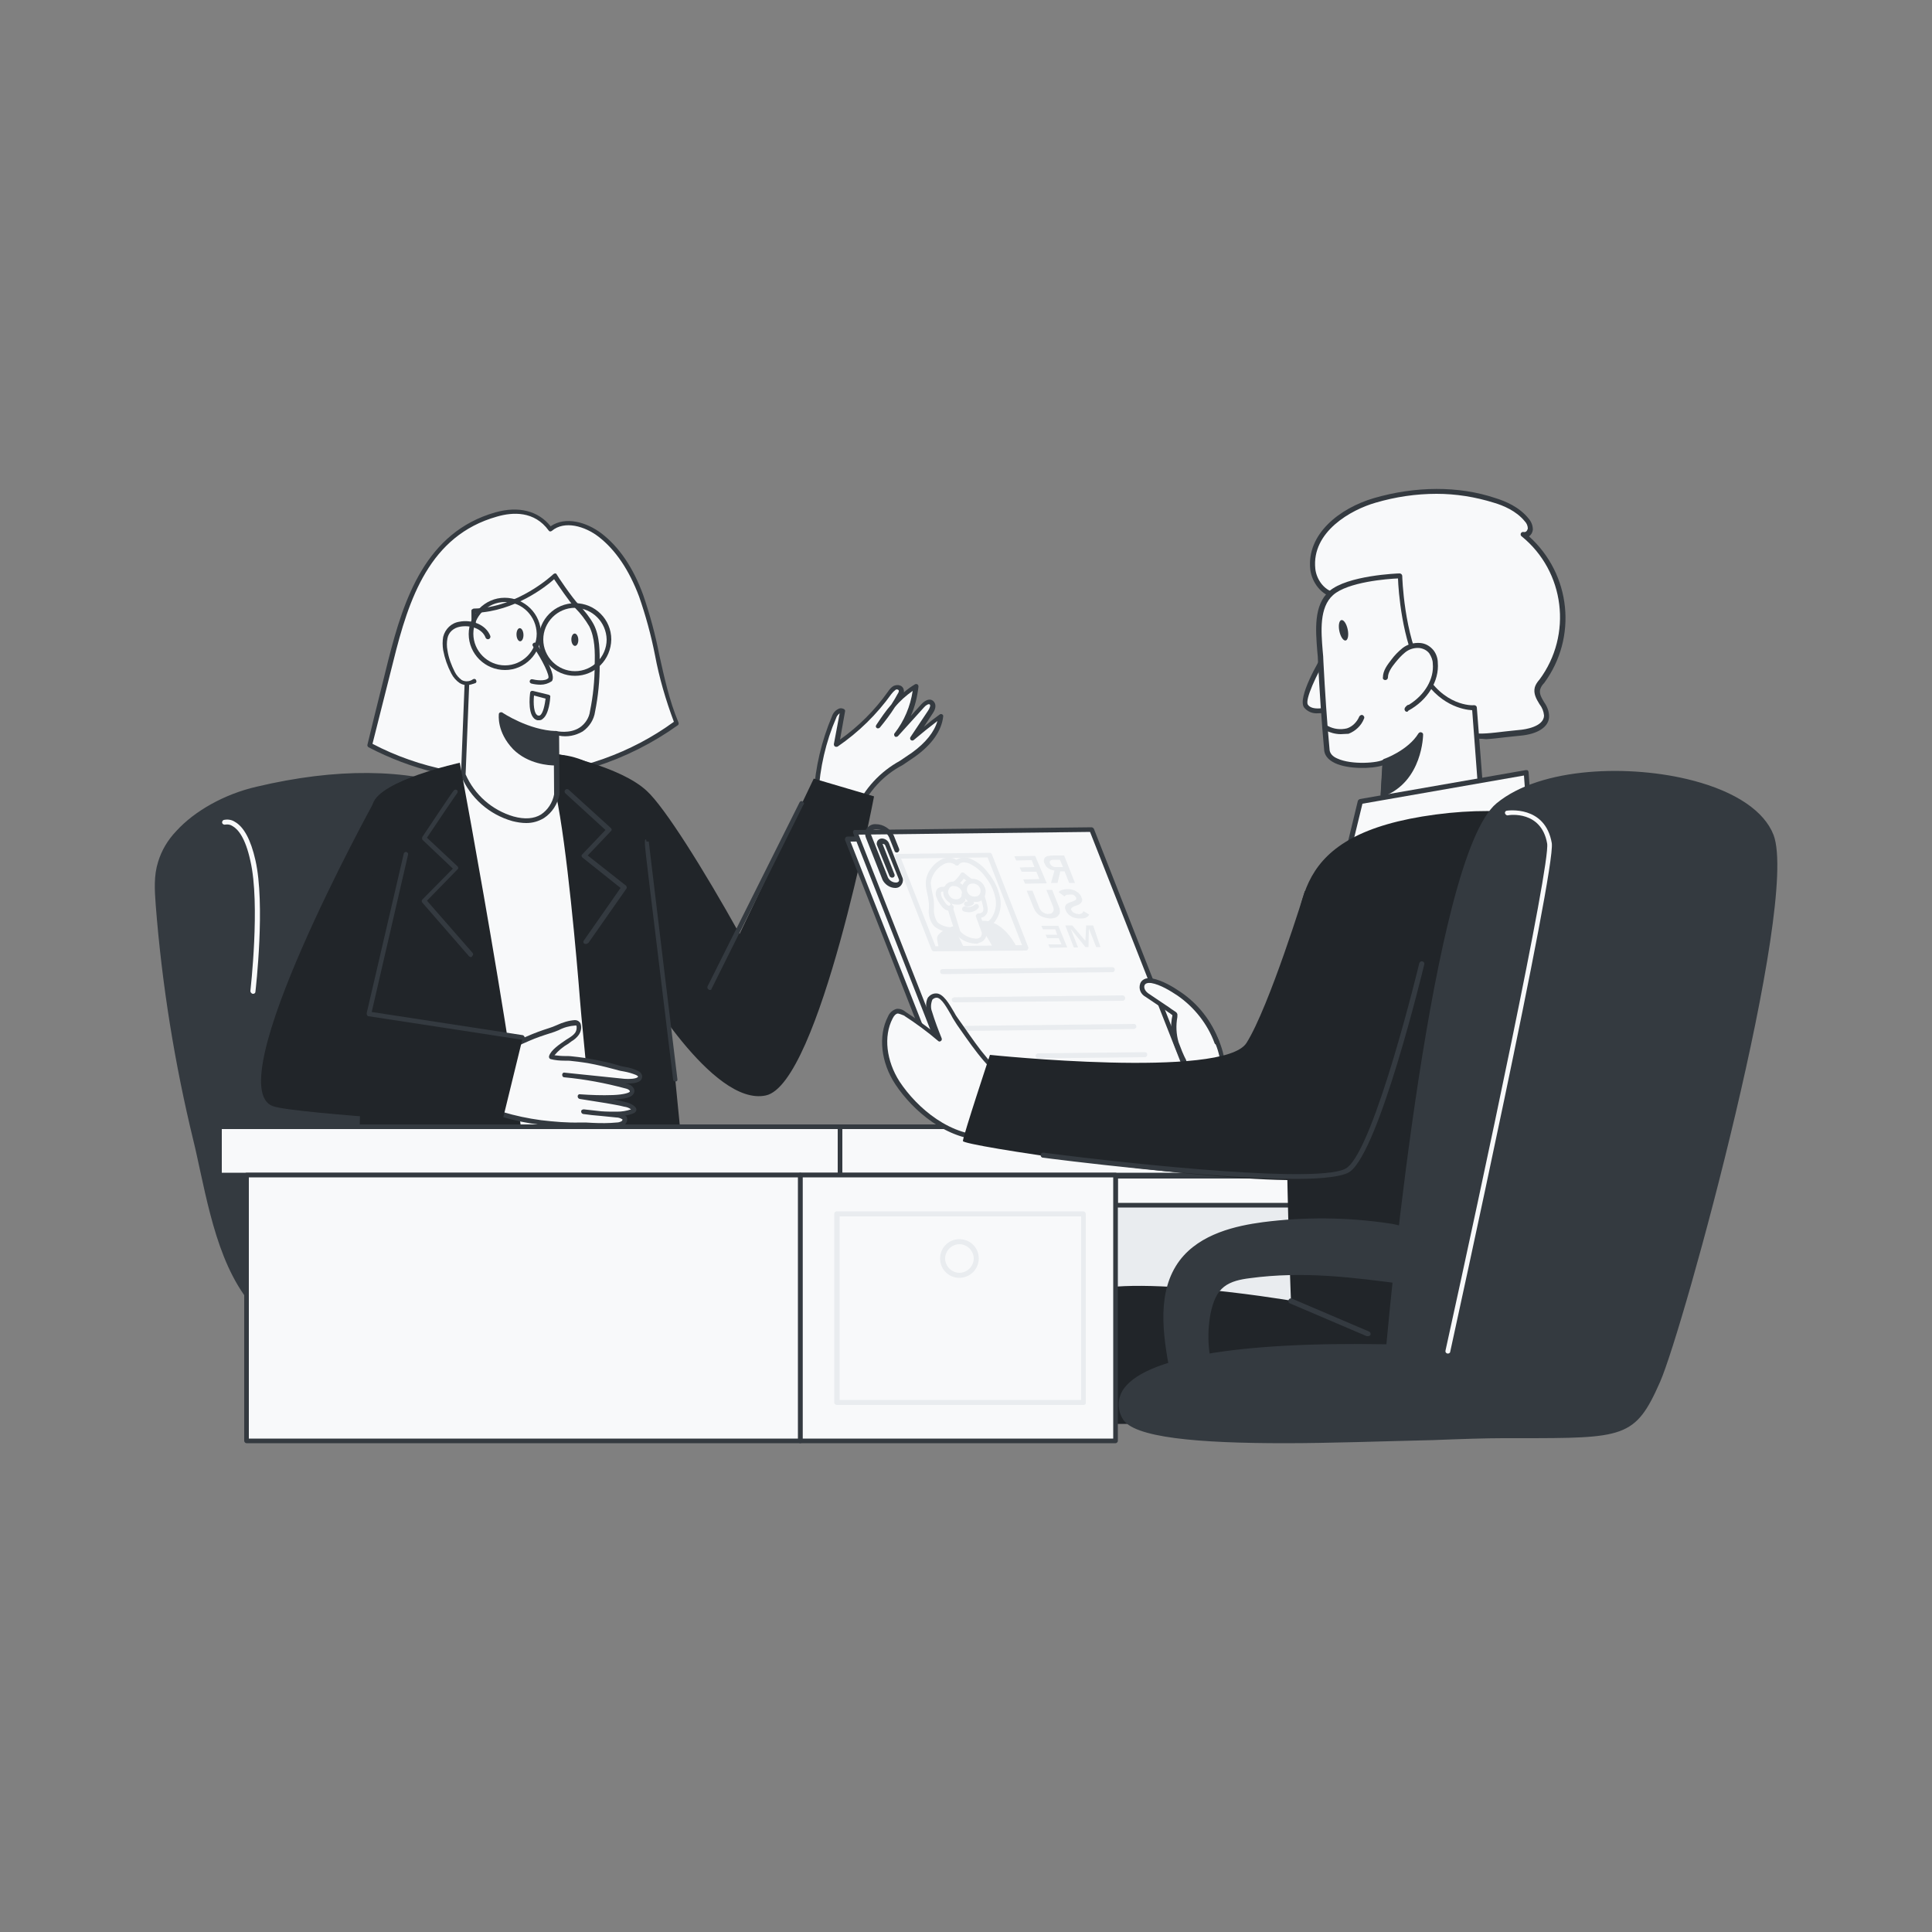 <svg transform="scale(1)" version="1.1" id="Layer_1" xmlns="http://www.w3.org/2000/svg" xmlns:xlink="http://www.w3.org/1999/xlink" x="0px" y="0px" viewBox="0 0 500 500" xml:space="preserve" class="show_show__wrapper__graphic__5Waiy "><rect x="0" y="0" width="500" height="500" fill="#808080" stroke="none"/><title>React</title><style type="text/css">
	.st0{fill:#343A40;}
	.st1{fill:#F8F9FA;}
	.st2{fill:#212529;}
	.st3{fill:#E9ECEF;}
</style><g id="chair_2"><path class="st0" d="M45.9,215.4c5.3-5.8,13.6-9.7,20.5-11.3c17.1-4,36.1-5.5,53,0.4c26.4,9.2,20.9,42,23.3,64.7
		c1.2,11.6,1.4,24.3,5.7,35.2c4.8,12.1,2.2,22.8-8.6,31.5c-8.1,6.5-18.9,9-29.3,8.8c-11.5-0.2-30,4.4-39.8-2.5
		c-13.9-9.8-16.5-31.6-20.2-46.9c-4.9-20.1-8.2-40.5-9.8-61.1c-0.3-3.7-0.5-7.4,0.5-10.9C42.3,220.3,43.8,217.6,45.9,215.4z"></path><path class="st0" d="M87.2,346.6c-6.3,0-12.3-0.9-16.6-3.9c-11.9-8.4-15.6-25-18.8-39.7c-0.6-2.7-1.1-5.2-1.7-7.6
		c-4.9-20.1-8.2-40.6-9.8-61.2c-0.3-4-0.5-7.6,0.6-11.1c0.9-3,2.5-5.7,4.7-8l0,0c4.7-5.2,12.5-9.6,20.8-11.5
		c20.7-4.9,38.6-4.7,53.3,0.4c21.5,7.5,22.2,30.4,22.9,50.6c0.2,5.2,0.3,10,0.8,14.6c0.2,2.4,0.5,4.9,0.7,7.4
		c0.8,9.4,1.6,19.1,5,27.7c5,12.6,2,23.4-8.7,32.1c-7.4,6-17.9,9.1-29.6,8.9c-3.7,0-7.3,0.2-11,0.6
		C95.6,346.2,91.3,346.6,87.2,346.6z M94.5,201.1c-9.4,0.1-18.8,1.3-27.9,3.5c-8.1,1.9-15.7,6.1-20.2,11.1l0,0
		c-2,2.2-3.6,4.8-4.4,7.6c-1,3.3-0.8,6.8-0.5,10.7c1.6,20.6,4.9,41,9.8,61c0.6,2.4,1.2,4.9,1.7,7.6c3.2,14.4,6.7,30.8,18.3,38.9
		c6.8,4.8,18.2,3.9,28.3,3c4-0.3,7.8-0.7,11.1-0.6c11.5,0.2,21.7-2.9,28.9-8.7c10.3-8.4,13.1-18.7,8.4-30.8
		c-3.4-8.7-4.3-18.5-5.1-28c-0.2-2.5-0.4-5-0.7-7.4c-0.5-4.6-0.6-9.5-0.8-14.7c-0.6-19.8-1.3-42.3-22.1-49.5
		C111.3,202.3,102.9,201,94.5,201.1z M45.9,215.4L45.9,215.4z"></path><path class="st1" d="M65.5,257.2L65.5,257.2c-0.4,0-0.7-0.4-0.7-0.7c0,0,0,0,0,0c0-0.2,2.6-22.5,0-33.7c-1.3-6-3.2-8.2-4.6-9
		c-0.6-0.4-1.2-0.5-1.9-0.4c-0.3,0.1-0.7-0.1-0.8-0.4c-0.1-0.3,0.1-0.7,0.4-0.8c0,0,0,0,0,0c1-0.2,2-0.1,2.9,0.5
		c2.3,1.3,4.1,4.6,5.3,9.9c2.6,11.4,0.1,33.2,0,34.1C66.1,257,65.8,257.2,65.5,257.2z"></path></g><g id="Character_Female"><path class="st1" d="M211,205.3c0.4-6.8,2-13.6,4.7-19.9c0.4-0.9,1.3-2.1,2.2-1.6c-0.5,2.9-1,5.8-1.6,8.7
		c5.4-3.6,10.1-8.1,13.8-13.4c0.3-0.5,0.8-1,1.3-1.3c0.6-0.3,1.3-0.1,1.6,0.4c0.1,0.5,0,1.1-0.3,1.5c-1.6,2.8-3.4,5.5-5.5,8
		c2.7-3.9,5.5-8,9.7-10.3c-0.4,4.6-2.1,8.9-4.9,12.6l6.7-7.4c0.6-0.7,1.6-1.4,2.3-0.8s0.2,1.7-0.2,2.4l-4.6,6.9
		c2.4-2.1,4.8-4,7.4-5.9c-0.4,4.2-3.7,7.6-7.1,10.1s-7.4,4.5-10.2,7.7c-1.7,2.1-3.1,4.3-4.3,6.7"></path><path class="st0" d="M221.9,210.3c-0.1,0-0.2,0-0.3-0.1c-0.3-0.2-0.4-0.5-0.2-0.8c2.3-5.3,6.4-9.7,11.5-12.5c1-0.7,2.1-1.4,3.1-2.1
		c3.6-2.6,5.8-5.4,6.6-8.2c-2.1,1.6-4.1,3.2-6.1,4.9c-0.2,0.2-0.6,0.2-0.8,0c-0.2-0.2-0.2-0.5-0.1-0.7l4.6-6.9
		c0.4-0.6,0.7-1.4,0.4-1.6s-1,0.2-1.5,0.8l-6.7,7.4c-0.2,0.2-0.6,0.3-0.8,0.1c-0.2-0.2-0.3-0.6-0.1-0.8c2.5-3.2,4.1-7,4.7-11
		c-1.7,1.2-3.3,2.6-4.6,4.2c-1.2,1.9-2.5,3.6-3.9,5.3c-0.2,0.2-0.6,0.3-0.8,0.1c-0.3-0.2-0.3-0.5-0.1-0.8c1.2-1.8,2.4-3.6,3.9-5.3
		c0.6-0.9,1.1-1.8,1.6-2.7c0.2-0.3,0.4-0.7,0.3-0.9c0-0.1-0.1-0.1-0.2-0.2c-0.2-0.1-0.4-0.1-0.6,0c-0.4,0.3-0.8,0.7-1.1,1.1
		c-3.8,5.3-8.5,9.9-13.9,13.6c-0.2,0.1-0.5,0.1-0.7,0c-0.2-0.1-0.3-0.4-0.3-0.6c0.5-2.7,1-5.3,1.5-8c-0.4,0.3-0.8,0.8-0.9,1.2
		c-2.7,6.2-4.2,12.9-4.6,19.7c0,0.3-0.3,0.6-0.6,0.6c-0.3,0-0.6-0.3-0.6-0.6c0.4-6.9,2-13.7,4.7-20.1c0.3-0.9,0.9-1.6,1.8-2
		c0.4-0.2,0.9-0.1,1.3,0.1c0.2,0.1,0.4,0.4,0.3,0.6c-0.4,2.4-0.9,4.9-1.3,7.3c4.8-3.4,9-7.6,12.4-12.4c0.4-0.6,0.9-1.2,1.5-1.5
		c0.5-0.2,1.1-0.3,1.6-0.1c0.4,0.1,0.7,0.4,0.9,0.8c0.1,0.3,0.2,0.7,0.1,1c0.9-0.8,1.9-1.5,2.9-2.1c0.2-0.1,0.4-0.1,0.6,0
		c0.2,0.1,0.3,0.3,0.3,0.6c-0.3,2.6-0.9,5.2-2,7.6l2.7-3c1.1-1.2,2.3-1.6,3.1-0.9s0.8,1.9-0.1,3.2l-2.3,3.5c1.3-1.1,2.7-2.2,4.1-3.2
		c0.3-0.2,0.6-0.1,0.8,0.1c0.1,0.1,0.1,0.3,0.1,0.4c-0.4,3.7-2.9,7.3-7.4,10.5c-1,0.7-2.1,1.4-3.1,2.1c-5,2.6-8.9,6.9-11.1,12
		C222.3,210.2,222.1,210.3,221.9,210.3z"></path><path class="st1" d="M97.4,185.8l3.7-14.9c4-16.1,9.6-32.8,27.2-37.8c5.2-1.5,10.6-0.9,14,3.8c3.6-3,9.2-1.4,12.9,1.5
		c5.1,3.9,8.5,9.7,10.7,15.8c3.9,10.6,4.6,22.2,9.1,32.8c-22.5,16.6-54.7,19-79.4,5.8L97.4,185.8z"></path><path class="st0" d="M130.6,202c-12.2,0.1-24.3-2.9-35.2-8.6c-0.2-0.1-0.4-0.4-0.3-0.7l1.7-7l0,0l3.7-14.9
		c4-15.8,9.7-33.1,27.7-38.2c6-1.7,11.1-0.4,14.3,3.6c3.9-2.7,9.4-1,13.1,1.8c4.6,3.5,8.3,8.9,10.9,16.1c1.7,5,3.1,10.1,4.1,15.3
		c1.3,5.8,2.6,11.9,5,17.6c0.1,0.3,0,0.6-0.2,0.7C162.4,197,146.7,202.1,130.6,202z M96.4,192.5c24.4,12.8,55.7,10.6,78-5.7
		c-2.1-5.6-3.8-11.4-4.9-17.3c-1-5.1-2.4-10.2-4.1-15.1c-2.6-6.9-6.1-12.1-10.5-15.5c-3.5-2.7-8.8-4.3-12.1-1.5
		c-0.3,0.2-0.6,0.2-0.8-0.1c0,0,0,0,0,0c-3.7-5.1-9.3-4.8-13.4-3.6c-17.4,4.9-22.8,21.2-26.8,37.4L96.4,192.5z"></path><path class="st2" d="M167.4,204.7c4.6,4.2,14.7,20.3,24,37l19.2-40.2l15.6,4.6c0,0-14.1,74.4-28,77.4s-32.9-30.1-32.9-30.1
		L144,195.1C144,195.1,160.6,198.3,167.4,204.7z"></path><path class="st1" d="M142.4,202c0,0,21,11.8,25.1,32.2s-3.9,82.9-3.9,82.9l-52.1-2.1c0,0,8.5-74.4,3.4-90.6s-4.9-20.7,0-22.3
		S133.3,191.9,142.4,202z"></path><path class="st0" d="M163.6,317.7L163.6,317.7l-52.1-2.2c-0.2,0-0.3-0.1-0.4-0.2c-0.1-0.1-0.2-0.3-0.1-0.5
		c0.1-0.8,8.4-74.5,3.4-90.4c-5.1-16.3-5.1-21.3,0.4-23.1c0.8-0.3,1.8-0.7,3-1.2c6-2.6,17.1-7.4,25,1.3c1.5,0.9,21.4,12.8,25.3,32.6
		c4.1,20.2-3.8,82.4-3.9,83.1C164.2,317.5,163.9,317.7,163.6,317.7z M112.2,314.4l50.9,2.1c0.8-6.2,7.6-63.1,3.8-82.1
		c-4-19.9-24.6-31.7-24.8-31.8c-0.1,0-0.1-0.1-0.2-0.1c-7.4-8.2-17.6-3.7-23.7-1.1c-1.2,0.5-2.2,1-3.1,1.2
		c-4.1,1.3-4.9,4.6,0.4,21.6C120.4,239.7,113.1,306.6,112.2,314.4z"></path><path class="st2" d="M155.4,328c-1.4-33.1-4.6-59.9-5.3-69.2c-0.8-10.3-3.4-40-6.2-53.1c-3.7-8.1-2.1-10.4-2.1-10.4
		s20.7-2.9,26.9,28c1.8,9.1,6.4,62.2,10.9,103.5L155.4,328z"></path><path class="st1" d="M144,189.7l0.1,15.9c0,0-1.6,8.9-11.3,6.2c-5.8-1.7-10.5-5.9-12.9-11.4l1.1-27.6c0-1.2,1.8-4.7,1.6-14.8
		c11.8-0.2,21-9.1,21-9.1s4,6.1,5.8,8c1.4,1.4,2.6,3.1,3.6,4.8c1.6,3.1,1.6,6.9,1.5,10.3c0,4-0.4,8-1.2,12
		C151.8,191.6,144,189.7,144,189.7z"></path><path class="st0" d="M136.2,213c-1.2,0-2.4-0.2-3.6-0.5c-6-1.7-10.9-6-13.3-11.8c0-0.1,0-0.2,0-0.2c0,0,1.1-27.4,1.1-27.6
		c0.1-0.5,0.1-0.9,0.3-1.4c0.5-1.8,1.5-5.7,1.3-13.4c0-0.2,0-0.3,0.2-0.4c0.1-0.1,0.3-0.2,0.4-0.2c11.4-0.2,20.5-8.8,20.6-8.9
		c0.1-0.1,0.3-0.2,0.5-0.2c0.2,0,0.3,0.1,0.4,0.3c0,0.1,4,6.1,5.8,7.9c1.4,1.5,2.7,3.1,3.7,4.9c1.7,3.2,1.6,7.3,1.6,10.6
		c0,4.1-0.4,8.1-1.2,12.1c-0.3,2.1-1.5,3.9-3.2,5.1c-1.9,1.1-4,1.5-6.1,1.1l0.1,15.2c-0.5,2.5-1.9,4.7-4,6.1
		C139.3,212.6,137.8,213,136.2,213z M120.5,200.4c2.3,5.3,6.9,9.3,12.4,10.9c2.9,0.8,5.3,0.6,7.1-0.5c1.8-1.2,3-3.1,3.4-5.2
		l-0.1-15.8c0-0.2,0.1-0.4,0.2-0.5c0.1-0.1,0.3-0.2,0.5-0.1c0,0,3.4,0.8,6-0.9c1.5-1,2.5-2.6,2.7-4.3c0.8-3.9,1.2-7.9,1.2-11.9
		c0.1-3.3,0.1-7-1.4-10c-1-1.7-2.2-3.3-3.6-4.7c-1.5-1.6-4.4-5.9-5.5-7.5c-2.1,1.9-10.2,8.3-20.3,8.7c0.2,4.4-0.3,8.8-1.4,13.1
		c-0.1,0.4-0.2,0.7-0.2,1.1l0,0C121.6,172.9,121.6,173.3,120.5,200.4L120.5,200.4z"></path><path class="st0" d="M143.9,197.6c0,0-6.5,0.3-10.6-4s-3.5-8.6-3.5-8.6s7,4.7,14.2,4.9L143.9,197.6z"></path><path class="st0" d="M143.6,198.1c-1.4,0-6.9-0.3-10.8-4.2c-4.3-4.5-3.7-8.9-3.7-9.1c0-0.2,0.2-0.4,0.3-0.4c0.2-0.1,0.4-0.1,0.6,0
		c0.1,0.1,6.9,4.6,13.9,4.8c0.3,0,0.6,0.3,0.6,0.6c0,0,0,0,0,0l-0.1,7.8c0,0.3-0.2,0.6-0.6,0.6L143.6,198.1z M143.9,197.6
		L143.9,197.6z M130.3,185.9c0.2,2.7,1.4,5.3,3.4,7.2c3.2,3.4,8,3.8,9.6,3.8l0.1-6.7C137.7,190,132.3,187.1,130.3,185.9L130.3,185.9
		z"></path><path class="st1" d="M138.3,166.9c0,0,5.1,7.6,3.9,9s-4.6,0.4-4.6,0.4"></path><path class="st0" d="M139.9,177.2c-0.8,0-1.6-0.1-2.4-0.3c-0.3-0.1-0.5-0.4-0.4-0.7c0.1-0.3,0.4-0.5,0.7-0.4
		c0.8,0.2,3.3,0.6,4.1-0.3c0.4-0.6-1.4-4.5-4-8.3c-0.2-0.3-0.1-0.6,0.2-0.8c0.3-0.2,0.6-0.1,0.8,0.2c1.6,2.4,5.2,8.2,3.9,9.7
		C141.9,176.9,140.9,177.2,139.9,177.2z"></path><ellipse class="st0" transform="matrix(0.999 -3.925982e-02 3.925982e-02 0.999 -6.385 5.968)" cx="148.8" cy="165.6" rx="0.9" ry="1.6"></ellipse><ellipse class="st0" transform="matrix(0.999 -3.996804e-02 3.996804e-02 0.999 -6.461 5.51)" cx="134.6" cy="164.3" rx="0.9" ry="1.7"></ellipse><path class="st1" d="M141.8,180.3l-4.1-1.1c0,0-0.8,6,1.5,6.5S141.8,180.3,141.8,180.3z"></path><path class="st0" d="M139.5,186.4c-0.1,0-0.3,0-0.4,0c-2.7-0.6-2-6.4-1.9-7.1c0-0.2,0.1-0.3,0.2-0.4c0.1-0.1,0.3-0.1,0.5-0.1l4.1,1
		c0.3,0.1,0.5,0.3,0.4,0.6c0,0.4-0.3,4.4-1.9,5.6C140.2,186.3,139.9,186.4,139.5,186.4z M138.2,180c-0.2,1.9-0.1,4.9,1.1,5.2
		c0.2,0,0.4,0,0.5-0.1c0.8-0.6,1.2-2.8,1.4-4.3L138.2,180z"></path><path class="st1" d="M126.3,164.7c-1.1-2.8-4.6-3.8-7.3-3.3c-1.8,0.3-3.3,1.7-3.7,3.4c-0.2,1.1-0.2,2.2,0,3.3c0.3,2,1,4,2,5.8
		c0.5,0.9,1.1,1.7,2,2.3c1.1,0.7,2.5,0.6,3.5-0.2"></path><path class="st0" d="M120.8,177.3c-0.7,0-1.3-0.2-1.8-0.5c-0.9-0.6-1.7-1.5-2.2-2.5c-1-1.9-1.7-3.9-2.1-6c-0.2-1.2-0.2-2.4,0-3.5
		c0.5-2,2.1-3.6,4.2-3.9c3-0.6,6.8,0.6,8,3.7c0.1,0.3-0.1,0.7-0.4,0.8c-0.3,0.1-0.6,0-0.8-0.3c-0.9-2.5-4.1-3.4-6.7-2.9
		c-1.6,0.3-2.9,1.4-3.2,3c-0.2,1-0.2,2.1,0,3.1c0.3,2,1,3.8,1.9,5.6c0.4,0.8,1,1.5,1.8,2.1c0.9,0.5,2.1,0.4,2.9-0.2
		c0.3-0.2,0.7-0.1,0.8,0.2c0.2,0.3,0.1,0.7-0.2,0.8l0,0C122.4,177,121.6,177.3,120.8,177.3z"></path><path class="st2" d="M88.3,328c1.9-8,3.3-16,4.2-24.2c1.7-18.9,0-83.1,4-95.8c1.9-6.1,22.5-10.6,22.5-10.6s19.6,104.1,19.7,132.2
		L88.3,328z"></path><path class="st1" d="M123.2,274c4.8-0.8,9.2-3.1,13.7-5c1.8-0.8,3.7-1.4,5.5-2c2.2-0.7,4.3-2,6.7-2.1c1.5,0,1.1,2,0.5,2.8
		c-0.6,0.7-1.2,1.3-2,1.7c-1.4,0.9-4.3,2.7-4.8,4.3c1.8,0.5,3.7,0.2,5.5,0.5c2,0.2,4,0.5,5.9,0.9c1.9,0.4,3.8,0.8,5.7,1.4
		c1.6,0.5,3.5,0.6,5,1.3c0.4,0.2,0.8,0.5,0.8,0.9c0.1,1.5-3.3,1.3-4.1,1.2l-15.5-1.6c5.4,0.5,10.8,1.5,16,2.9c0.5,0.1,1,0.3,1.3,0.7
		c1.3,2-4.2,2.1-4.8,2.1c-2.9,0.1-5.7,0-8.6-0.2l7,1.1c1.6,0.3,3.1,0.5,4.6,0.9c0.9,0.1,1.7,0.5,2.3,1.1c0.1,0.1,0.1,0.2,0.1,0.3
		c0,0.2-0.2,0.3-0.3,0.3c-1.3,0.5-2.7,0.8-4.1,0.7c-2.9,0.1-5.8-0.1-8.6-0.6l8.6,0.9c0.8,0,1.5,0.3,2.1,0.8c0.1,0.5-0.1,1.1-0.5,1.3
		c-0.4,0.3-1,0.4-1.5,0.4c-3.2,0.4-6.3,0-9.5,0c-3.5,0-6.9-0.2-10.3-0.6c-6.8-0.8-13.3-2.8-19.5-5.8"></path><path class="st0" d="M156.4,292c-1,0-2,0-3-0.1s-2.1-0.1-3.1-0.1c-3.5,0-7-0.2-10.4-0.7c-6.8-0.8-13.5-2.8-19.7-5.9
		c-0.3-0.1-0.4-0.5-0.3-0.8c0,0,0,0,0,0c0.1-0.3,0.5-0.4,0.8-0.3c0,0,0,0,0,0c6.1,3,12.6,4.9,19.3,5.8c3.4,0.4,6.8,0.7,10.2,0.6
		c1.1,0,2.1,0,3.2,0.1c2.1,0.1,4.2,0.1,6.2-0.1c0.4,0,0.8-0.1,1.2-0.3c0.2-0.1,0.3-0.3,0.3-0.5c-0.5-0.3-1-0.5-1.6-0.5l-4-0.4
		c-1.5-0.1-3.1-0.3-4.6-0.5c-0.3-0.1-0.5-0.3-0.5-0.7c0-0.3,0.3-0.5,0.7-0.5l4.5,0.5c1.4,0.1,2.7,0.1,4.1,0.1c1.2,0,2.5-0.2,3.6-0.6
		c-0.5-0.4-1.1-0.6-1.8-0.7c-1.5-0.4-3.1-0.6-4.6-0.9l-6.9-1.1c-0.3-0.1-0.5-0.3-0.5-0.7c0-0.3,0.3-0.6,0.6-0.5
		c2.8,0.2,5.7,0.3,8.5,0.2s4.3-0.6,4.4-0.9c0-0.1,0-0.2-0.1-0.3c-0.3-0.3-0.6-0.4-1-0.5c-5.2-1.4-10.5-2.4-15.9-2.9
		c-0.3,0-0.5-0.3-0.5-0.6c0,0,0,0,0-0.1c0-0.3,0.3-0.6,0.6-0.5l15.5,1.6c1.3,0.1,2.9,0,3.4-0.4c0.1,0,0.1-0.1,0.1-0.2
		c0-0.1-0.1-0.2-0.5-0.4c-1-0.4-2-0.7-3.1-0.9c-0.6-0.1-1.2-0.2-1.8-0.4c-1.9-0.5-3.8-1-5.7-1.4s-3.9-0.7-5.9-0.9
		c-0.6-0.1-1.3-0.1-2-0.1c-1.2,0-2.4-0.1-3.6-0.4c-0.3-0.1-0.5-0.4-0.4-0.8c0.5-1.6,2.8-3.1,4.4-4.2l0.8-0.5
		c0.6-0.4,1.2-0.8,1.6-1.4c0.3-0.5,0.4-1.1,0.3-1.7c0-0.1-0.1-0.1-0.3-0.1c-1.5,0.1-3,0.5-4.3,1.2c-0.7,0.3-1.5,0.6-2.2,0.8
		c-1.9,0.6-3.7,1.2-5.5,2l-2.5,1.1c-3.6,1.8-7.4,3.1-11.4,3.9c-0.3,0-0.6-0.2-0.7-0.5c-0.1-0.3,0.2-0.6,0.5-0.7c0,0,0,0,0,0
		c3.8-0.8,7.6-2.1,11.1-3.9c0.8-0.4,1.6-0.7,2.5-1.1c1.8-0.8,3.7-1.5,5.6-2.1c0.7-0.2,1.4-0.5,2.1-0.8c1.5-0.7,3.1-1.2,4.7-1.3
		c0.6,0,1.1,0.3,1.4,0.8c0.4,1,0.2,2.1-0.4,3c-0.5,0.7-1.2,1.3-1.9,1.7l-0.8,0.6c-1.4,0.8-2.6,1.8-3.6,3c0.9,0.1,1.7,0.2,2.6,0.2
		c0.7,0,1.4,0,2.1,0.1c2,0.2,4,0.5,6,0.9s3.9,0.8,5.8,1.4c0.6,0.2,1.1,0.3,1.7,0.4c1.2,0.2,2.3,0.5,3.3,1c0.6,0.2,1.1,0.8,1.2,1.4
		c0,0.4-0.1,0.8-0.4,1.1c-0.9,0.9-3.1,0.8-4,0.8l0.5,0.1c0.7,0.1,1.2,0.5,1.6,1c0.3,0.4,0.4,1,0.1,1.5c-0.5,1-2.3,1.5-5.4,1.5l0,0
		c1.1,0.2,2.1,0.4,3.2,0.7c1,0.2,1.9,0.6,2.6,1.3c0.2,0.2,0.3,0.5,0.3,0.7c0,0.4-0.3,0.7-0.7,0.9c-0.7,0.3-1.4,0.5-2.2,0.6
		c0.1,0.1,0.2,0.2,0.3,0.2c0,0.1,0.1,0.1,0.1,0.2c0.3,0.8,0,1.6-0.7,2.1c-0.5,0.3-1.1,0.5-1.7,0.5C158.8,292,157.6,292,156.4,292z"></path><path class="st2" d="M96.6,207.9c0,0-40.4,73.4-25.9,78.4c5.9,2,59,5.1,59,5.1l5.6-22.9l-39.8-6.1L96.6,207.9z"></path><path class="st0" d="M148.8,174.9c-5.2,0-9.4-4.2-9.4-9.4c0-5.2,4.2-9.4,9.4-9.4c5.2,0,9.4,4.2,9.4,9.4c0,0,0,0,0,0
		C158.1,170.7,154,174.9,148.8,174.9z M148.8,157.3c-4.5,0-8.2,3.7-8.2,8.2s3.7,8.2,8.2,8.2s8.2-3.7,8.2-8.2l0,0
		C156.9,161,153.3,157.4,148.8,157.3z"></path><path class="st0" d="M130.7,173.4c-5.2,0-9.4-4.2-9.4-9.3s4.2-9.4,9.3-9.4c5.2,0,9.4,4.2,9.4,9.3c0,0,0,0,0,0
		C140,169.2,135.8,173.4,130.7,173.4z M130.7,155.8c-4.5,0-8.2,3.7-8.2,8.2s3.7,8.2,8.2,8.2c4.5,0,8.2-3.7,8.2-8.2l0,0
		C138.8,159.5,135.2,155.8,130.7,155.8z"></path><path class="st0" d="M135.3,269.1h-0.1L95.4,263c-0.2,0-0.3-0.1-0.4-0.3c-0.1-0.1-0.1-0.3-0.1-0.5l9.6-41.3
		c0.1-0.3,0.4-0.5,0.7-0.4s0.5,0.4,0.4,0.7l-9.4,40.7l39.1,6c0.3,0.1,0.5,0.4,0.5,0.7C135.9,268.9,135.6,269.1,135.3,269.1z"></path><path class="st0" d="M174.8,279.9c-0.3,0-0.6-0.2-0.6-0.5l-6.3-51.9c-1.2-10.1-1.2-10.1-0.7-10.3l0.2,1.2l-0.1-0.6h0.6
		c0.1,0.9,7.3,60.8,7.4,61.4C175.4,279.6,175.2,279.9,174.8,279.9L174.8,279.9z"></path><path class="st0" d="M183.7,256.2c-0.1,0-0.2,0-0.3-0.1c-0.3-0.2-0.4-0.5-0.3-0.8l23.8-47.6c0.1-0.3,0.5-0.5,0.8-0.3
		s0.5,0.5,0.3,0.8c0,0,0,0.1-0.1,0.1l-23.8,47.7C184.2,256.1,184,256.2,183.7,256.2z"></path><path class="st0" d="M121.9,247.7c-0.2,0-0.3-0.1-0.5-0.2l-12.1-13.9c-0.2-0.2-0.2-0.6,0-0.8l7.9-8l-7.8-7.4
		c-0.2-0.2-0.2-0.5-0.1-0.8c1.3-1.9,7.7-11.6,8.2-12.1c0.2-0.2,0.6-0.2,0.8,0c0.2,0.2,0.2,0.6,0,0.8c-0.4,0.5-4.8,7-7.8,11.5
		l7.9,7.4c0.1,0.1,0.2,0.3,0.2,0.4c0,0.2-0.1,0.3-0.2,0.4l-7.9,8.1l11.8,13.5c0.2,0.2,0.2,0.6-0.1,0.8c0,0,0,0,0,0
		C122.2,247.6,122,247.7,121.9,247.7z"></path><path class="st0" d="M151.6,244.3c-0.1,0-0.2,0-0.4-0.1c-0.3-0.2-0.3-0.6-0.1-0.8c0,0,0,0,0,0l9.5-13.6l-9.9-7.9
		c-0.1-0.1-0.2-0.3-0.2-0.4c0-0.2,0.1-0.3,0.2-0.4l6-6.3l-10.4-9.5c-0.2-0.2-0.3-0.6,0-0.9c0.2-0.2,0.6-0.3,0.9,0l10.9,9.9
		c0.1,0.1,0.2,0.3,0.2,0.4c0,0.2-0.1,0.3-0.2,0.4l-6,6.3l9.9,7.8c0.2,0.2,0.3,0.6,0.1,0.8l-9.8,14
		C152,244.2,151.9,244.3,151.6,244.3z"></path></g><g id="Resume"><path class="st1" d="M312.3,284.2c-3.4,2-7.9,0.7-11.1-1.5c-5.5-3.9-9.1-10.1-9.5-16.8c-0.2-2.2,0.2-4.5,1.2-6.5
		C301.7,244.4,326.3,276,312.3,284.2z"></path><path class="st0" d="M308.5,285.7c-2.8-0.1-5.4-1-7.7-2.6c-5.7-4-9.3-10.3-9.8-17.3c-0.3-2.4,0.2-4.7,1.3-6.8
		c2-3.3,4.9-4.7,8.3-4.1c6.9,1.3,14.7,10.4,16.2,18.9c0.9,4.9-0.7,8.7-4.3,10.8C311.3,285.4,309.9,285.8,308.5,285.7z M299,256
		c-2.4,0-4.3,1.2-5.7,3.6c-1,1.9-1.4,4-1.1,6.1c0.5,6.6,3.9,12.6,9.3,16.4c2.9,2,7.2,3.5,10.5,1.5l0,0c4-2.4,4.2-6.5,3.7-9.6
		c-1.4-7.9-8.9-16.8-15.2-17.9C300,256,299.5,256,299,256z"></path><polygon class="st1" points="247.6,289.3 308.7,288.6 280.4,216.5 219.2,217.2 	"></polygon><path class="st0" d="M247.6,289.9c-0.2,0-0.5-0.2-0.6-0.4l-28.3-72.1c-0.1-0.2,0-0.4,0.1-0.6c0.1-0.2,0.3-0.3,0.5-0.3l61.2-0.7
		c0.2,0,0.4,0.2,0.6,0.4l28.3,72.1c0.1,0.2,0,0.4-0.1,0.5c-0.1,0.2-0.3,0.3-0.5,0.3L247.6,289.9L247.6,289.9z M220.1,217.8
		l27.9,70.9l59.9-0.7L280,217.1L220.1,217.8z"></path><polygon class="st1" points="249.7,287.5 310.8,286.8 282.5,214.7 221.3,215.4 	"></polygon><path class="st0" d="M249.7,288.1c-0.2,0-0.5-0.2-0.6-0.4l-28.3-72.1c-0.1-0.3,0-0.7,0.3-0.8c0.1,0,0.1,0,0.2,0l61.2-0.7
		c0.2,0,0.5,0.2,0.6,0.4l28.3,72.1c0.1,0.2,0.1,0.4-0.1,0.5c-0.1,0.2-0.3,0.3-0.5,0.3L249.7,288.1L249.7,288.1z M222.2,216
		l27.9,70.9l59.9-0.7l-27.9-70.9L222.2,216z"></path><path class="st3" d="M244,252.1c-0.4,0-0.7-0.2-0.7-0.6c0-0.4,0.2-0.7,0.6-0.7c0.1,0,0.1,0,0.2,0l43.7-0.5l0,0
		c0.4,0,0.7,0.2,0.7,0.6c0,0.4-0.2,0.7-0.6,0.7c-0.1,0-0.1,0-0.2,0L244,252.1L244,252.1z"></path><path class="st3" d="M246.9,259.4c-0.4,0-0.6-0.4-0.6-0.7c0-0.3,0.3-0.5,0.6-0.6l43.6-0.5c0.3,0,0.6,0.2,0.7,0.6c0,0,0,0,0,0.1
		c0,0.4-0.3,0.7-0.6,0.7L246.9,259.4L246.9,259.4z"></path><path class="st3" d="M249.8,266.8c-0.4,0-0.6-0.4-0.6-0.7c0-0.3,0.3-0.5,0.6-0.6l43.7-0.5l0,0c0.4,0,0.6,0.4,0.6,0.7
		c0,0.3-0.3,0.5-0.6,0.6L249.8,266.8z"></path><path class="st3" d="M268.6,273.9c-0.4,0-0.6-0.4-0.6-0.7c0-0.3,0.3-0.5,0.6-0.6l27.7-0.3l0,0c0.4,0,0.6,0.3,0.6,0.6c0,0,0,0,0,0
		c0,0.4-0.3,0.7-0.6,0.7c0,0,0,0,0,0L268.6,273.9L268.6,273.9z"></path><path class="st3" d="M241.7,246.2c-0.3,0-0.5-0.2-0.6-0.4l-9.4-24c-0.1-0.3,0-0.7,0.4-0.8c0.1,0,0.1,0,0.2,0l23.8-0.3l0,0
		c0.3,0,0.5,0.2,0.6,0.4l9.4,24c0.1,0.2,0,0.4-0.1,0.6c-0.1,0.2-0.3,0.3-0.5,0.3L241.7,246.2L241.7,246.2z M233.2,222.2l8.9,22.7
		l22.4-0.3l-8.9-22.7L233.2,222.2z"></path><path class="st3" d="M278.2,228.5h-1.5l-1.2-3h-1.1l-0.7,3H272l0.9-3.2c-0.6-0.1-1.2-0.3-1.6-0.6c-0.5-0.3-0.8-0.8-1-1.3
		c-0.2-0.3-0.2-0.7-0.1-1c0.1-0.3,0.2-0.5,0.4-0.6c0.3-0.2,0.5-0.3,0.9-0.3c0.4-0.1,0.7-0.1,1.1-0.1h2.8L278.2,228.5z M275.1,224.4
		l-0.8-1.9h-1.2c-0.2,0-0.4,0-0.6,0c-0.2,0-0.3,0.1-0.5,0.1c-0.1,0.1-0.2,0.2-0.3,0.3c-0.1,0.2,0,0.3,0,0.5c0.1,0.2,0.2,0.4,0.4,0.6
		c0.2,0.1,0.3,0.2,0.5,0.3c0.2,0.1,0.4,0.1,0.6,0.1h0.6L275.1,224.4z"></path><path class="st3" d="M270.9,228.6l-5.6,0.1l-0.5-1.1l4.2-0.1l-0.8-1.9h-3.8l-0.5-1.1l3.8-0.1l-0.7-1.8l-4,0.1l-0.5-1.1l5.4-0.1
		L270.9,228.6z"></path><path class="st3" d="M274,230.9c0.2-0.3,0.5-0.5,0.9-0.6c0.4-0.1,0.8-0.2,1.2-0.2c0.4,0,0.8,0,1.2,0.1c0.4,0.1,0.8,0.2,1.1,0.4
		c0.3,0.2,0.7,0.4,0.9,0.7c0.3,0.3,0.5,0.6,0.6,1c0.2,0.3,0.2,0.7,0.1,1c-0.1,0.2-0.3,0.5-0.5,0.6c-0.2,0.2-0.5,0.3-0.8,0.4
		c-0.3,0.1-0.6,0.2-0.8,0.3c-0.2,0.1-0.4,0.2-0.6,0.4c-0.1,0.2-0.2,0.4,0,0.6c0.1,0.2,0.2,0.3,0.3,0.4c0.1,0.1,0.3,0.2,0.5,0.3
		c0.2,0.1,0.3,0.1,0.5,0.2c0.2,0,0.4,0,0.5,0.1c0.3,0,0.6-0.1,0.8-0.2c0.2-0.1,0.4-0.3,0.5-0.6l1.5,0.9c-0.2,0.4-0.5,0.6-0.9,0.8
		c-0.4,0.2-0.9,0.2-1.4,0.2c-0.4,0-0.8,0-1.2-0.1c-0.4-0.1-0.8-0.2-1.1-0.4c-0.3-0.2-0.7-0.4-0.9-0.7c-0.3-0.3-0.5-0.6-0.6-1
		c-0.2-0.3-0.2-0.7-0.1-1c0.1-0.3,0.2-0.5,0.5-0.6c0.2-0.2,0.5-0.3,0.8-0.4c0.3-0.1,0.6-0.2,0.8-0.3c0.2-0.1,0.4-0.2,0.6-0.3
		c0.1-0.2,0.2-0.4,0.1-0.6c-0.1-0.2-0.2-0.3-0.3-0.4c-0.1-0.1-0.3-0.2-0.4-0.3c-0.2-0.1-0.3-0.1-0.5-0.1c-0.2,0-0.3,0-0.5,0
		c-0.3,0-0.5,0.1-0.8,0.1c-0.2,0.1-0.4,0.2-0.5,0.4L274,230.9z"></path><path class="st3" d="M265.7,230.5h1.5l1.8,4.5c0.1,0.2,0.2,0.4,0.3,0.5c0.1,0.2,0.3,0.4,0.5,0.5c0.2,0.2,0.5,0.3,0.7,0.4
		c0.3,0.1,0.6,0.2,0.9,0.1c0.3,0,0.6,0,0.8-0.2c0.3-0.2,0.5-0.6,0.5-0.9c0-0.2-0.1-0.4-0.1-0.6l-1.8-4.5h1.5l1.8,4.5
		c0.2,0.4,0.2,0.8,0.2,1.2c0,0.3-0.1,0.6-0.4,0.9c-0.2,0.3-0.5,0.5-0.8,0.6c-0.4,0.1-0.8,0.2-1.2,0.2c-0.5,0-0.9-0.1-1.4-0.2
		c-0.4-0.1-0.9-0.3-1.3-0.5c-0.4-0.2-0.7-0.5-1-0.9c-0.3-0.3-0.5-0.7-0.7-1.2L265.7,230.5z"></path><path class="st3" d="M284.8,245.1h-1.1l-1.9-4.8l0,0l-0.1,4.8h-0.8l-3.8-4.7l0,0l1.9,4.8h-1.1l-2.2-5.7h1.8l3.4,4l0.2-4h1.8
		L284.8,245.1z"></path><path class="st3" d="M276.2,245.2l-4.5,0.1l-0.4-0.9h3.4l-0.7-1.6h-3l-0.4-0.9h3l-0.5-1.4h-3.2l-0.4-0.9h4.4L276.2,245.2z"></path><path class="st1" d="M242,238.9c-1.3-1.6-0.9-3.4-0.9-5.1s-0.8-3.5-0.9-5.1c-0.1-2.2,1.6-4.4,3.4-5.5c1.2-0.8,2.8-0.8,4,0.1
		c0.6-1,2.2-0.9,3.5-0.4c1.7,0.8,3.2,2,4.3,3.5c1.4,1.7,2.4,3.7,2.9,5.9c0.4,2,0,4.2-1.2,5.9c-1.3,1.5-3.1,2.4-5,2.6
		c-2,0.2-4,0.2-6-0.1c-1.3-0.1-2.5-0.5-3.5-1.3C242.3,239.2,242.1,239.1,242,238.9z"></path><path class="st3" d="M249.7,241.6c-1.3,0-2.5-0.1-3.8-0.3c-1.4-0.1-2.8-0.6-3.9-1.4c-0.2-0.2-0.3-0.3-0.5-0.5l0,0
		c-0.9-1.2-1.3-2.8-1.1-4.3c0-0.4,0-0.8,0-1.2c-0.1-0.8-0.2-1.7-0.4-2.5c-0.2-0.9-0.4-1.8-0.4-2.7c-0.1-2.6,1.8-5,3.7-6.1
		c1.3-0.8,2.9-0.9,4.2-0.1c1.2-0.7,2.6-0.8,3.8-0.2c1.8,0.8,3.4,2.1,4.5,3.7c1.5,1.8,2.5,3.9,3,6.2c0.5,2.2,0,4.6-1.4,6.4
		c-1.4,1.6-3.3,2.6-5.4,2.8C251.3,241.5,250.5,241.6,249.7,241.6z M242.5,238.5c0.1,0.1,0.2,0.3,0.4,0.4c0.9,0.7,2,1,3.2,1.1
		c1.9,0.3,3.9,0.4,5.8,0.1c1.8-0.2,3.4-1,4.6-2.4c1.1-1.5,1.5-3.5,1.1-5.3c-0.4-2.1-1.4-4-2.7-5.6c-1-1.4-2.4-2.5-4-3.3
		c-1-0.4-2.2-0.5-2.7,0.2c-0.1,0.2-0.3,0.3-0.4,0.3c-0.2,0-0.4,0-0.5-0.1c-0.9-0.8-2.3-0.8-3.3-0.1c-1.6,0.9-3.1,2.9-3.1,4.9
		c0.1,0.8,0.2,1.6,0.4,2.4c0.2,0.9,0.4,1.8,0.4,2.7c0,0.4,0,0.9,0,1.3C241.6,236.2,241.9,237.5,242.5,238.5L242.5,238.5z"></path><path class="st3" d="M253.8,240.3l0.1,0.1c0.2,0.2,0.4,0.5,0.7,0.9l0,0c0.9,1.2,1.7,2.6,2.4,4l4.9-0.1h1.3
		c-0.2-0.4-0.4-0.7-0.5-0.9c-2.1-3.6-4.4-5.1-6.2-5.7c-0.9-0.3-1.9-0.4-2.9-0.2c-0.2,0-0.4,0.1-0.6,0.1
		C253,238.6,252.9,239.1,253.8,240.3z"></path><path class="st1" d="M253.1,237.1l1.6,4.2c0,0,0.4,2.4-2.3,2.3c-1.7-0.1-3.3-0.9-4.4-2.2l-2.4-7.3c-0.1-1.4-0.5-2.7-1-4
		c1.9-0.6,3.6-1.9,4.6-3.7c0,0,1.6,1.4,2.3,1.7c0.5,0.3,1,0.6,1.4,1c0.6,0.8,1.1,1.6,1.4,2.6c0.4,1.1,0.7,2.2,0.9,3.3
		C255.3,237.1,253.1,237.1,253.1,237.1z"></path><path class="st3" d="M252.5,244.2h-0.2c-1.9-0.1-3.7-1-4.9-2.4c0-0.1-0.1-0.1-0.1-0.2c-1.8-5.4-2.2-6.9-2.3-7.3l0,0
		c0-0.2-0.1-0.3-0.1-0.5c-0.1-1.2-0.4-2.4-0.9-3.5c-0.1-0.2-0.1-0.4,0-0.5c0.1-0.2,0.2-0.3,0.4-0.3c1.8-0.6,3.2-1.8,4.2-3.4
		c0.1-0.2,0.3-0.3,0.4-0.3c0.2,0,0.4,0,0.5,0.1c0.4,0.4,1.7,1.4,2.2,1.7c0.5,0.3,1.1,0.7,1.5,1.1c0.7,0.8,1.2,1.8,1.5,2.9
		c0.4,1.1,0.7,2.2,0.9,3.3c0.1,0.7,0,1.4-0.5,1.9c-0.3,0.4-0.7,0.6-1.2,0.7l1.3,3.4c0.4,1.4-0.4,2.8-1.8,3.1
		C253.1,244.2,252.8,244.3,252.5,244.2L252.5,244.2z M248.5,241c1,1.1,2.4,1.8,3.9,1.9c0.5,0.1,1-0.1,1.4-0.4
		c0.2-0.3,0.3-0.7,0.3-1.1l-1.5-4.1c-0.1-0.2-0.1-0.4,0.1-0.6c0.1-0.2,0.3-0.3,0.5-0.3c0.4,0,0.8-0.1,1.1-0.4
		c0.2-0.3,0.2-0.6,0.2-0.9c-0.2-1.1-0.5-2.1-0.8-3.1c-0.2-0.9-0.6-1.7-1.2-2.3c-0.4-0.4-0.8-0.7-1.3-1c-0.4-0.3-1.2-0.9-1.8-1.3
		c-1,1.4-2.3,2.5-3.9,3.1c0.4,1,0.6,2.1,0.8,3.1c0,0.1,0,0.2,0,0.2L248.5,241z"></path><path class="st1" d="M244.8,230.4c-0.5-0.3-1.1-0.3-1.6,0c-0.4,0.5-0.4,1.2-0.1,1.7c0.3,0.7,0.6,1.3,1.1,1.9
		c0.2,0.4,0.6,0.7,0.9,0.9c0.4,0.2,0.8,0.2,1.1-0.1"></path><path class="st3" d="M245.7,235.7c-0.3,0-0.6-0.1-0.9-0.2c-0.5-0.3-0.9-0.6-1.2-1.1c-0.5-0.6-0.9-1.3-1.2-2.1
		c-0.4-0.8-0.3-1.8,0.3-2.4c0.7-0.5,1.6-0.5,2.4-0.1c0.3,0.2,0.4,0.6,0.2,0.9c-0.2,0.3-0.6,0.4-0.9,0.2c0,0,0,0,0,0
		c-0.2-0.2-0.6-0.2-0.8-0.1c-0.1,0.1-0.1,0.6,0,1c0.2,0.6,0.6,1.2,1,1.8c0.2,0.3,0.4,0.5,0.7,0.7c0.1,0.1,0.2,0.1,0.4,0.1
		c0.2-0.3,0.6-0.3,0.9-0.1c0,0,0,0,0,0c0.3,0.2,0.3,0.6,0.1,0.9c0,0,0,0,0,0C246.5,235.5,246.1,235.7,245.7,235.7z"></path><path class="st3" d="M242.5,242.8c0.1,0.9,0.3,1.8,0.5,2.7h4.1h2.5c-0.8-1.6-1.5-3.1-2-4.1c-0.1-0.2-0.2-0.4-0.3-0.6
		c-0.4-0.7-0.6-1.1-0.6-1.1c-0.7,0.2-1.3,0.5-1.9,0.8C243.8,241,242.5,241.9,242.5,242.8z"></path><ellipse class="st1" transform="matrix(0.631 -0.776 0.776 0.631 -85.716 280.654)" cx="252" cy="230.4" rx="2.2" ry="2.5"></ellipse><path class="st3" d="M252.3,233.4c-1.4,0-2.7-0.9-3.2-2.2l0,0c-0.3-0.8-0.2-1.6,0.1-2.4c0.4-0.7,1-1.2,1.8-1.3
		c1.7-0.3,3.3,0.6,3.9,2.2c0.3,0.8,0.2,1.6-0.1,2.4c-0.4,0.7-1,1.2-1.8,1.3C252.8,233.4,252.5,233.4,252.3,233.4z M250.3,230.7
		c0.4,1,1.3,1.5,2.4,1.3c0.4-0.1,0.7-0.3,0.9-0.7c0.2-0.4,0.2-0.9,0.1-1.3c-0.4-1-1.3-1.5-2.4-1.3c-0.4,0.1-0.7,0.3-0.9,0.7
		C250.2,229.8,250.2,230.3,250.3,230.7z"></path><ellipse class="st1" transform="matrix(0.631 -0.776 0.776 0.631 -88.064 277.161)" cx="247.2" cy="231.1" rx="2.2" ry="2.5"></ellipse><path class="st3" d="M247.5,234.1c-1.4,0-2.7-0.9-3.2-2.2l0,0c-0.3-0.8-0.2-1.6,0.1-2.4c0.4-0.7,1-1.2,1.8-1.3
		c1.7-0.3,3.3,0.6,3.9,2.2c0.3,0.8,0.2,1.6-0.1,2.4c-0.4,0.7-1,1.2-1.8,1.3C247.9,234.1,247.7,234.1,247.5,234.1z M245.5,231.4
		c0.4,1,1.3,1.5,2.4,1.3c0.4-0.1,0.7-0.3,0.9-0.7c0.2-0.4,0.2-0.9,0.1-1.3c-0.4-1-1.3-1.5-2.4-1.4c-0.4,0.1-0.7,0.3-0.9,0.7
		C245.3,230.6,245.3,231,245.5,231.4z"></path><path class="st1" d="M249.4,231.4c0,0,2.1,1.7,1.9,2.1s-1.1,0.4-1.1,0.4"></path><path class="st3" d="M250.2,234.6L250.2,234.6c-0.4,0-0.7-0.3-0.7-0.7c0,0,0,0,0,0c0-0.4,0.3-0.6,0.7-0.6l0,0h0.3
		c-0.4-0.5-0.9-0.9-1.4-1.3c-0.3-0.2-0.3-0.6-0.1-0.9c0.2-0.3,0.6-0.3,0.9-0.1c0,0,0,0,0,0c2.4,2,2.2,2.6,2.1,2.9
		C251.6,234.5,250.6,234.6,250.2,234.6z M250.7,233.6L250.7,233.6z"></path><path class="st3" d="M250.7,236.1c-0.4,0-0.8-0.1-1.2-0.2c-0.4-0.1-0.6-0.5-0.5-0.8c0.1-0.4,0.5-0.6,0.8-0.5c0,0,0.1,0,0.1,0
		c0.8,0.3,1.7,0.1,2.4-0.5c0.3-0.2,0.7-0.2,0.9,0.1c0.2,0.3,0.2,0.7-0.1,0.9l0,0C252.6,235.7,251.7,236.1,250.7,236.1z"></path><path class="st0" d="M231.7,229.8c-1.4,0-2.7-0.9-3.3-2.1l-4.3-10.9c-0.3-0.8-0.3-1.7,0.2-2.4c0.6-0.7,1.4-1.2,2.4-1.1
		c1.9,0,3.7,1.2,4.6,2.9l1.4,3.5c0.1,0.3,0,0.7-0.4,0.9c-0.3,0.1-0.7,0-0.8-0.4c0,0,0,0,0,0l-1.4-3.5c-0.6-1.3-1.9-2.1-3.3-2.1
		c-0.5,0-1,0.2-1.3,0.5c-0.2,0.4-0.2,0.8,0,1.1l4.3,10.9c0.4,0.8,1.2,1.3,2.1,1.3c0.3,0,0.5-0.1,0.7-0.3c0.1-0.2,0.1-0.4,0-0.6
		l-3.5-8.7c-0.1-0.3-0.4-0.4-0.7-0.4l3.1,7.9c0.1,0.3,0,0.7-0.4,0.8c0,0,0,0,0,0c-0.3,0.1-0.7,0-0.9-0.4l-3.2-7.9
		c-0.2-0.4-0.1-0.8,0.1-1.2c0.3-0.4,0.7-0.6,1.1-0.6l0,0c0.8,0,1.6,0.5,1.9,1.3l3.4,8.7c0.3,0.6,0.2,1.3-0.1,1.8
		C233,229.5,232.4,229.8,231.7,229.8L231.7,229.8z"></path><path class="st1" d="M314.9,269.6c-1.9-5.1-5.3-9.4-9.8-12.5c-2-1.4-4.7-3-7.2-3.4c-2.8-0.5-3.3,2.3-1.2,3.8l5.5,3.7
		c0.4,0.3,0.8,0.5,1.2,0.8c0.6,0.6,0.5,0.3,0.4,1c-0.5,2.2-0.3,4.6,0.3,6.8c0.6,1.6,1.3,3.2,2.1,4.8"></path><path class="st0" d="M306.3,275.1c-0.2,0-0.4-0.1-0.5-0.3c-0.8-1.6-1.5-3.2-2.1-4.9c-0.7-2.3-0.8-4.7-0.3-7c0-0.1,0-0.1,0-0.2
		l-0.3-0.2c-0.2-0.2-0.5-0.4-0.7-0.5c-0.1-0.1-0.3-0.2-0.4-0.3l-5.5-3.7c-1.3-0.7-1.9-2.1-1.4-3.5c0.3-0.8,1.3-1.6,3-1.3
		c2.7,0.5,5.5,2.2,7.4,3.5c4.6,3.1,8.1,7.6,10,12.8c0.1,0.3,0,0.7-0.4,0.8c-0.3,0.1-0.7,0-0.8-0.4l0,0c-1.8-4.9-5.2-9.2-9.5-12.2
		c-1.8-1.2-4.5-2.9-6.9-3.3c-0.9-0.1-1.5,0.1-1.7,0.6s0,1.4,1,2.1l5.5,3.7l0.4,0.3c0.3,0.2,0.6,0.4,0.9,0.6l0.3,0.2
		c0.3,0.2,0.5,0.6,0.4,1l0,0.3c-0.4,2.2-0.3,4.4,0.3,6.5c0.6,1.6,1.2,3.2,2,4.7c0.1,0.3,0,0.6-0.3,0.8
		C306.5,275.1,306.4,275.1,306.3,275.1z"></path></g><g id="Desk_back"><rect class="st3" x="282.4" y="311.9" width="66.8" height="54.9"></rect><path class="st3" d="M349.2,367.4h-66.8c-0.4,0-0.7-0.3-0.7-0.6c0,0,0,0,0,0v-54.8c0-0.4,0.3-0.7,0.6-0.7h66.8
		c0.4,0,0.7,0.3,0.7,0.7v54.8C349.9,367.1,349.6,367.4,349.2,367.4L349.2,367.4z M283.1,366.1h65.5v-53.5h-65.5V366.1z"></path></g><g id="Desk_top"><rect class="st1" x="288.7" y="304.4" width="56.8" height="7.5"></rect><path class="st0" d="M345.5,312.5h-56.8c-0.3,0-0.6-0.3-0.6-0.6l0,0v-7.5c0-0.3,0.3-0.6,0.6-0.6l0,0h56.8c0.3,0,0.6,0.3,0.6,0.6
		l0,0v7.5C346.1,312.2,345.8,312.5,345.5,312.5L345.5,312.5z M289.3,311.3h55.6V305h-55.6V311.3z"></path><rect class="st1" x="207.1" y="291.6" width="146.7" height="12.5"></rect><path class="st0" d="M353.8,304.7H207.1c-0.3,0-0.6-0.3-0.6-0.6l0,0v-12.5c0-0.3,0.3-0.6,0.6-0.6c0,0,0,0,0,0h146.7
		c0.3,0,0.6,0.3,0.6,0.6c0,0,0,0,0,0v12.5C354.4,304.5,354.1,304.7,353.8,304.7L353.8,304.7z M207.7,303.5h145.5v-11.3H207.7
		L207.7,303.5z"></path><rect class="st1" x="56.8" y="291.6" width="160.6" height="12.5"></rect><path class="st0" d="M217.4,304.7H56.8c-0.3,0-0.6-0.3-0.6-0.6l0,0v-12.5c0-0.3,0.3-0.6,0.6-0.6c0,0,0,0,0,0h160.6
		c0.3,0,0.6,0.3,0.6,0.6c0,0,0,0,0,0v12.5C218,304.5,217.7,304.7,217.4,304.7L217.4,304.7z M57.4,303.5h159.4v-11.3H57.4L57.4,303.5
		z"></path></g><g id="Character_male"><path class="st1" d="M384.7,190.6c2.8-0.1,5.5-0.6,8.8-0.9c3-0.2,6.8-1.4,6.9-4.4c0-2.6-3-4.7-2.4-7.1c0.2-0.7,0.6-1.3,1.1-1.8
		c8.9-11.9,6.8-28.7-4.8-38c0.8,0.3,1.7-0.6,1.8-1.4c0-0.9-0.4-1.8-1-2.4c-2.1-2.6-5.2-4-8.3-5.1c-10-3.3-21-2.9-31,0
		c-7.8,2.3-17.1,8.4-16,17.8c0.4,3.4,3,6.6,6.4,6.8c1.7,10,7,16.9,13.6,24.1c4.4,5,10,8.8,16.2,11.1
		C378.8,190.3,381.8,190.7,384.7,190.6z"></path><path class="st0" d="M383.5,191.2c-2.6,0-5.2-0.4-7.7-1.3c-6.4-2.3-12-6.2-16.5-11.2c-6.1-6.7-11.7-13.6-13.7-24
		c-3.6-0.5-6.1-4-6.5-7.3c-1-9.2,7.6-15.9,16.5-18.5c10.7-3.1,21.9-3.2,31.4,0c2.6,0.8,6.2,2.3,8.6,5.3c0.7,0.8,1.1,1.8,1.1,2.9
		c-0.1,0.7-0.4,1.3-1,1.7c10.9,9.8,12.6,26.2,3.9,38l-0.1,0.1c-0.4,0.4-0.7,0.9-0.9,1.5c-0.3,1.1,0.3,2.1,1,3.3
		c0.8,1.1,1.3,2.4,1.3,3.7c0,2.7-2.9,4.6-7.5,5c-1.3,0.1-2.6,0.3-3.8,0.4c-1.7,0.2-3.3,0.4-5,0.5l0,0L383.5,191.2z M371.8,127.8
		c-5.4,0-10.7,0.8-15.8,2.3c-6.3,1.8-16.6,7.5-15.6,17.1c0.3,2.9,2.6,6.1,5.8,6.2c0.3,0,0.6,0.2,0.6,0.5c1.6,9.3,6.1,15.8,13.4,23.8
		c4.4,4.9,9.8,8.6,16,10.9c2.7,1,5.6,1.4,8.4,1.2l0,0c1.6-0.1,3.2-0.3,4.9-0.5c1.2-0.1,2.5-0.3,3.8-0.4s6.2-0.8,6.3-3.7
		c-0.1-1.1-0.5-2.1-1.2-3c-0.8-1.3-1.6-2.7-1.2-4.3c0.2-0.7,0.6-1.3,1.1-1.9l0.1-0.1c8.6-11.6,6.6-28-4.6-37.1
		c-0.3-0.2-0.3-0.5-0.2-0.8c0.2-0.3,0.5-0.4,0.8-0.3c0.2,0,0.3,0,0.5-0.1c0.3-0.2,0.4-0.5,0.5-0.8c0-0.7-0.3-1.4-0.8-1.9
		c-2.2-2.7-5.6-4.1-8-4.8C381.8,128.6,376.8,127.8,371.8,127.8z"></path><path class="st1" d="M343.5,168.7c0,0-7.2,11.8-5.5,14.1s6.8,0.5,6.8,0.5"></path><path class="st0" d="M341.1,184.6c-1.4,0.1-2.7-0.4-3.6-1.5c-1.8-2.5,3.7-12,5.5-14.8c0.3-0.2,0.7-0.2,0.9,0.1
		c0.1,0.2,0.2,0.4,0.1,0.6c-3.3,5.5-6.4,12.2-5.5,13.4c1.1,1.6,4.8,0.8,6.1,0.3c0.3-0.1,0.7,0,0.8,0.4c0,0,0,0,0,0
		c0.1,0.3-0.1,0.7-0.4,0.8c0,0,0,0,0,0C343.7,184.4,342.4,184.6,341.1,184.6z"></path><path class="st1" d="M344.5,153.4c-4.7,4.1-3,12.4-2.7,17.9c0.4,7.6,0.9,15.2,1.6,22.9c0.5,4.8,13,4.4,15.1,2.9l-1.2,19.2
		c0,0,6.1,1.4,16-3.6s9.9-7.5,9.9-7.5l-1.7-22c0,0-8.3,0.4-13.5-9.3s-5.6-24.9-5.6-24.9S349.1,149.4,344.5,153.4z"></path><path class="st0" d="M359.6,217.1c-0.8,0-1.6-0.1-2.4-0.2c-0.3-0.1-0.5-0.4-0.5-0.7l1.1-18.1c-2.8,0.9-8.9,1-12.3-0.6
		c-2.1-1-2.7-2.3-2.8-3.3c-0.7-7.6-1.2-15.3-1.6-22.9c0-0.9-0.1-1.9-0.2-2.9c-0.4-5.2-1-11.8,3.1-15.4l0,0
		c4.7-4.1,17.7-4.6,18.2-4.6c0.2,0,0.4,0.1,0.5,0.2c0.1,0.1,0.2,0.3,0.2,0.5c0,0.1,0.4,15.1,5.6,24.5c5,9.2,12.6,9,13,8.9
		c0.4,0,0.7,0.3,0.7,0.6l1.7,22c0,0.5-0.5,3.1-10.3,8.1C367.1,216.5,362.3,217.1,359.6,217.1z M358,215.7c1.7,0.2,7.1,0.4,15-3.7
		c9-4.6,9.6-6.9,9.6-6.9l-1.6-21.3c-2.1-0.1-8.9-1.2-13.5-9.6c-4.7-8.6-5.6-21.4-5.7-24.5c-2.7,0.1-13,0.9-16.8,4.3l0,0
		c-3.6,3.2-3.1,9.4-2.7,14.3c0.1,1.1,0.2,2.1,0.2,3c0.4,7.6,0.9,15.3,1.6,22.8c0.1,0.9,0.8,1.7,2,2.2c3.6,1.7,10.7,1.2,12.1,0.2
		c0.3-0.2,0.7-0.1,0.9,0.2c0.1,0.1,0.1,0.2,0.1,0.4L358,215.7z"></path><path class="st1" d="M343.4,188.4c0,0,6,3.4,9-2.8"></path><path class="st0" d="M347,190c-1.4,0-2.8-0.4-4-1c-0.3-0.2-0.4-0.6-0.2-0.9c0.2-0.3,0.6-0.4,0.9-0.2c1.5,0.8,3.2,1,4.9,0.6
		c1.5-0.5,2.6-1.7,3.2-3.1c0.2-0.3,0.6-0.5,0.9-0.3c0.3,0.2,0.5,0.5,0.3,0.9c0,0,0,0,0,0c-0.7,1.8-2.2,3.2-4,3.9
		C348.3,189.9,347.6,190,347,190z"></path><path class="st1" d="M358.5,175.4c0-1.5,1-2.9,2-4.2c0.8-1.1,1.7-2,2.7-2.9c1.2-0.9,2.6-1.3,4.1-1.2c1.2,0.1,2.3,0.7,3,1.7
		c0.6,0.9,0.9,1.9,1,2.9c0.4,4.5-2.5,9.1-7.3,11.8l0.4-0.4"></path><path class="st0" d="M364.1,184.2c-0.2,0-0.4-0.1-0.5-0.3c-0.2-0.3-0.1-0.6,0.1-0.9l0.4-0.4c0.1-0.1,0.3-0.2,0.5-0.2
		c4.1-2.5,6.6-6.7,6.2-10.7c0-0.9-0.4-1.8-0.9-2.6c-0.6-0.8-1.6-1.3-2.6-1.4c-1.3-0.1-2.6,0.3-3.6,1.1c-1,0.8-1.8,1.7-2.6,2.7
		c-0.9,1.1-1.9,2.5-1.9,3.8c0,0.4-0.3,0.7-0.7,0.7l0,0l0,0c-0.4,0-0.7-0.3-0.6-0.7c0-1.8,1.2-3.3,2.2-4.6c0.8-1.1,1.8-2.1,2.9-3
		c1.3-1,2.9-1.4,4.5-1.3c1.4,0.1,2.6,0.8,3.5,1.9c0.7,0.9,1.1,2.1,1.1,3.2c0.4,4.7-2.6,9.7-7.6,12.4
		C364.3,184.2,364.2,184.2,364.1,184.2z"></path><path class="st0" d="M358.5,197.1c0,0,6.4-2.3,9.3-6.8c0,0,0,11.6-9.8,15.4L358.5,197.1z"></path><path class="st0" d="M358,206.3c-0.1,0-0.3-0.1-0.4-0.1c-0.2-0.1-0.3-0.3-0.3-0.6l0.5-8.6c0-0.3,0.2-0.5,0.4-0.6
		c0.1,0,6.2-2.2,8.9-6.6c0.2-0.3,0.6-0.4,0.9-0.2c0.2,0.1,0.3,0.3,0.3,0.5c0,0.1-0.1,12.1-10.2,16
		C358.2,206.3,358.1,206.3,358,206.3z M359.2,197.5l-0.5,7.1c6-2.8,7.7-8.9,8.2-12.2C364.7,194.6,362.1,196.4,359.2,197.5
		L359.2,197.5z"></path><ellipse class="st0" transform="matrix(0.979 -0.205 0.205 0.979 -26.051 74.602)" cx="347.6" cy="163.2" rx="1.1" ry="2.7"></ellipse><polygon class="st1" points="349,219.9 352,207.5 395,200 396.1,214.9 	"></polygon><path class="st0" d="M349,220.5c-0.2,0-0.4-0.1-0.5-0.2c-0.1-0.2-0.2-0.4-0.1-0.6l3-12.4c0.1-0.3,0.3-0.4,0.5-0.5l43-7.5
		c0.2,0,0.4,0,0.5,0.1c0.1,0.1,0.2,0.3,0.2,0.5l1.1,15c0,0.4-0.2,0.7-0.6,0.7L349,220.5L349,220.5z M352.6,208l-2.7,11.1l45.5-4.8
		l-1-13.6L352.6,208z"></path><path class="st2" d="M429.1,223.8c0,0-19.4-18.1-57.6-13s-34.7,23.6-37.4,41.8s0,84,0,84s-50.9-8.6-56.4,0s-0.9,31.9-0.9,31.9h58.9
		l82-6.7L429.1,223.8z"></path><path class="st0" d="M354,345.8c-0.1,0-0.2,0-0.3,0l-19.9-8.5c-0.3-0.1-0.5-0.5-0.3-0.9c0.1-0.3,0.5-0.5,0.9-0.3c0,0,0,0,0,0
		l19.9,8.5c0.3,0.1,0.5,0.5,0.4,0.8C354.6,345.7,354.3,345.8,354,345.8L354,345.8z"></path><path class="st1" d="M240.6,262.1c0.7,2.4,1.6,4.7,2.5,7c-2.9-2.4-5.9-4.6-9-6.7c-0.6-0.5-1.3-0.7-2-0.7c-0.8,0.2-1.5,0.9-1.8,1.7
		c-2.7,5.3-1.4,11.9,1.9,16.9c5.2,7.9,14.2,14.7,23.9,14.2c0.7,0,1.3-0.1,1.9-0.4c0.4-0.3,0.7-0.8,1-1.2c1.6-2.9,3.1-5.9,4.5-9
		c0.3-0.5,0.4-1.1,0.3-1.6c-0.2-0.5-0.6-0.9-1.1-1.1c-6.9-4.4-10.8-10.8-15.4-17.3c-0.9-1.3-3-6.1-5-6
		C240,257.9,240.1,260.4,240.6,262.1z"></path><path class="st0" d="M255.1,295.1c-10.1,0-18.9-7.7-23.4-14.5c-3.7-5.6-4.5-12.5-1.9-17.5c0.4-1,1.2-1.7,2.2-2
		c0.9-0.1,1.7,0.2,2.4,0.8c2.5,1.6,4.9,3.4,7.3,5.2c-0.6-1.6-1.2-3.2-1.7-4.9c-0.2-0.6-0.7-2.7,0.2-4.1c0.5-0.6,1.2-1,2-1
		c1.9-0.1,3.5,2.8,4.8,5c0.2,0.4,0.5,0.9,0.8,1.3l1.7,2.4c3.9,5.6,7.5,10.9,13.5,14.7c0.6,0.3,1.1,0.8,1.4,1.4
		c0.2,0.7,0.1,1.5-0.3,2.1c-1.4,3.1-2.9,6.1-4.6,9c-0.3,0.5-0.6,1-1.1,1.4c-0.6,0.4-1.4,0.6-2.1,0.6L255.1,295.1z M232.4,262.3h-0.1
		c-0.5,0.1-0.9,0.5-1.3,1.3c-2.4,4.6-1.6,11,1.8,16.3c4.5,6.8,13.3,14.5,23.4,13.9c0.5,0,1-0.1,1.5-0.4c0.3-0.3,0.6-0.6,0.8-1
		c1.6-2.9,3.1-5.9,4.5-9c0.2-0.4,0.3-0.8,0.3-1.2c-0.1-0.3-0.5-0.6-0.9-0.8c-6.2-3.9-9.9-9.3-13.9-15c-0.6-0.8-1.1-1.6-1.6-2.4
		c-0.2-0.3-0.5-0.8-0.8-1.4c-0.9-1.5-2.4-4.4-3.7-4.4c-0.4,0-0.8,0.2-1.1,0.5c-0.4,1-0.5,2.1-0.1,3.1l0,0c0.7,2.3,1.6,4.7,2.5,6.9
		c0.1,0.3,0,0.6-0.2,0.7c-0.2,0.2-0.5,0.2-0.7,0c-2.8-2.4-5.8-4.6-8.9-6.6C233.4,262.6,232.9,262.4,232.4,262.3L232.4,262.3z"></path><path class="st2" d="M368,225.4c0,0-7.8,80.4-34.9,80s-83.9-8.9-83.9-10.1s7-22.3,7-22.3s60.5,6.3,66.4-3.1s15.1-39.3,15.1-39.3"></path><path class="st0" d="M335.3,305.1c-22.6,0-63.2-5.2-65.4-5.5c-0.4,0-0.6-0.4-0.6-0.7c0,0,0,0,0,0c0-0.4,0.4-0.6,0.7-0.6
		c0,0,0,0,0,0c24.7,3.2,72.9,8.2,78.6,3.9c7.2-5.3,18.6-52.4,18.7-52.9c0.1-0.3,0.4-0.6,0.8-0.5c0,0,0,0,0,0
		c0.4,0.1,0.6,0.4,0.5,0.8c-0.5,2-11.6,48-19.2,53.6C347.6,304.5,342.3,305.1,335.3,305.1z"></path></g><g id="Desk_front"><rect class="st1" x="207.1" y="304.1" width="81.6" height="68.8"></rect><path class="st0" d="M288.7,373.5h-81.6c-0.3,0-0.6-0.3-0.6-0.6l0,0v-68.8c0-0.3,0.3-0.6,0.6-0.6h0h81.6c0.3,0,0.6,0.3,0.6,0.6l0,0
		v68.8C289.3,373.2,289,373.5,288.7,373.5L288.7,373.5z M207.7,372.3h80.4v-67.6h-80.4L207.7,372.3z"></path><rect class="st1" x="63.8" y="304.1" width="143.3" height="68.8"></rect><path class="st0" d="M207.1,373.5H63.8c-0.3,0-0.6-0.3-0.6-0.6l0,0v-68.8c0-0.3,0.3-0.6,0.6-0.6h0h143.3c0.3,0,0.6,0.3,0.6,0.6l0,0
		v68.8C207.7,373.2,207.4,373.5,207.1,373.5z M64.4,372.3h142.1v-67.6H64.4L64.4,372.3z"></path><path class="st3" d="M280.4,363.6h-63.8c-0.4,0-0.7-0.3-0.7-0.6c0,0,0,0,0,0v-48.8c0-0.4,0.3-0.7,0.6-0.7h63.8
		c0.4,0,0.7,0.3,0.7,0.7v48.8C281.1,363.3,280.8,363.6,280.4,363.6L280.4,363.6z M217.3,362.3h62.5v-47.5h-62.5L217.3,362.3z"></path><path class="st3" d="M248.3,330.7c-2.8,0-5-2.2-5-5s2.2-5,5-5s5,2.2,5,5S251,330.7,248.3,330.7z M248.3,322c-2,0-3.7,1.7-3.7,3.7
		c0,2,1.7,3.7,3.7,3.7c2,0,3.7-1.7,3.7-3.7c0,0,0,0,0,0C252,323.7,250.3,322,248.3,322C248.3,322,248.3,322,248.3,322L248.3,322z"></path></g><g id="Chair_1"><path class="st0" d="M359.3,348.4c0,0,11.2-126,28.4-140.2s64.3-9.3,70.8,7.9s-22.9,126.4-29.4,141.2s-9.2,14.1-40.2,14.1
		c-19.7,0-92.6,5.3-97.9-4.7S302.5,347.2,359.3,348.4z"></path><path class="st0" d="M332.5,373.5c-22.3,0-39.4-1.4-42-6.4c-1.3-2.2-1.3-5,0-7.2c5.2-8.5,29.5-12.7,68.3-12
		c0.9-10.1,11.8-126.2,28.5-140c11.5-9.5,34.8-10.1,50.8-5.9c11.1,2.9,18.5,7.9,20.9,14.1c6.7,17.8-23.2,127.5-29.4,141.6
		c-6.4,14.5-9.2,14.5-36.8,14.5h-3.9c-4.1,0-10.6,0.2-18.1,0.5C357.5,373,344.2,373.5,332.5,373.5z M350.3,348.9
		c-33,0-54.3,4.1-58.8,11.5c-1.1,1.9-1.1,4.2,0,6.1c4,7.6,53,5.9,79.3,4.9c7.5-0.3,14-0.5,18.1-0.5h3.9c27.4,0,29.7,0,35.8-13.8
		c6.7-15.1,35.7-124.1,29.4-140.8c-2.2-5.8-9.3-10.5-20.1-13.4c-21.1-5.6-41.4-1.2-49.8,5.7c-16.8,13.9-28.1,138.5-28.2,139.8
		c0,0.3-0.3,0.5-0.6,0.5l0,0C356.2,348.9,353.2,348.9,350.3,348.9L350.3,348.9z"></path><path class="st0" d="M326.9,316.9c-7.9,1.1-16.3,3.4-21.1,9.7c-6,7.9-4.3,18.9-2.4,28.5c3.7,0.4,7.4,1.1,10.9,2.3
		c-2.1-5.6-2.7-11.7-1.5-17.5c0.5-2.7,1.5-5.5,3.7-7.2c1.9-1.5,4.5-2,6.9-2.3c15.7-2.1,30,0.2,45.5,2.2c2.5-9.1-0.9-14.1-9.5-15.3
		C348.6,315.6,337.7,315.5,326.9,316.9z"></path><path class="st0" d="M314.3,358c-0.1,0-0.1,0-0.2,0c-3.5-1.2-7.1-1.9-10.8-2.3c-0.3,0-0.5-0.2-0.5-0.5c-1.9-9.9-3.5-21,2.5-29
		c5.3-7,14.8-9,21.5-9.9l0,0c10.8-1.4,21.8-1.3,32.6,0.3c4.4,0.6,7.5,2.3,9.2,4.9s2,6.5,0.7,11.1c-0.1,0.3-0.3,0.5-0.6,0.4l-4.9-0.6
		c-13.6-1.8-26.4-3.5-40.4-1.6c-2.4,0.3-4.8,0.8-6.6,2.2s-2.8,3.6-3.5,6.9c-1.1,5.8-0.6,11.7,1.5,17.2c0.1,0.2,0,0.4-0.1,0.6
		C314.6,358,314.5,358,314.3,358z M303.9,354.6c3.2,0.3,6.4,1,9.5,1.9c-1.8-5.4-2.2-11.2-1.2-16.8c0.7-3.6,2-6,3.9-7.6
		s4.7-2.1,7.2-2.5c14.1-1.9,27-0.2,40.7,1.6l4.4,0.6c1.1-4.1,0.8-7.4-0.7-9.7s-4.4-3.8-8.5-4.4c-10.7-1.6-21.5-1.7-32.2-0.3l0,0
		c-6.5,0.9-15.6,2.8-20.7,9.5C300.6,334.4,302,345.1,303.9,354.6L303.9,354.6z"></path><path class="st1" d="M374.7,350.3h-0.1c-0.4-0.1-0.6-0.4-0.5-0.8c0,0,0,0,0,0c9.5-43.1,27.2-125.9,26.3-131.2
		c-1.5-8.6-9.8-7.4-10.1-7.3c-0.4,0.1-0.7-0.2-0.8-0.5c-0.1-0.4,0.2-0.7,0.5-0.7c0,0,0,0,0,0c0.1,0,9.9-1.5,11.6,8.4
		c1.1,6.8-25.2,126.6-26.3,131.7C375.3,350.1,375,350.3,374.7,350.3z"></path></g></svg>